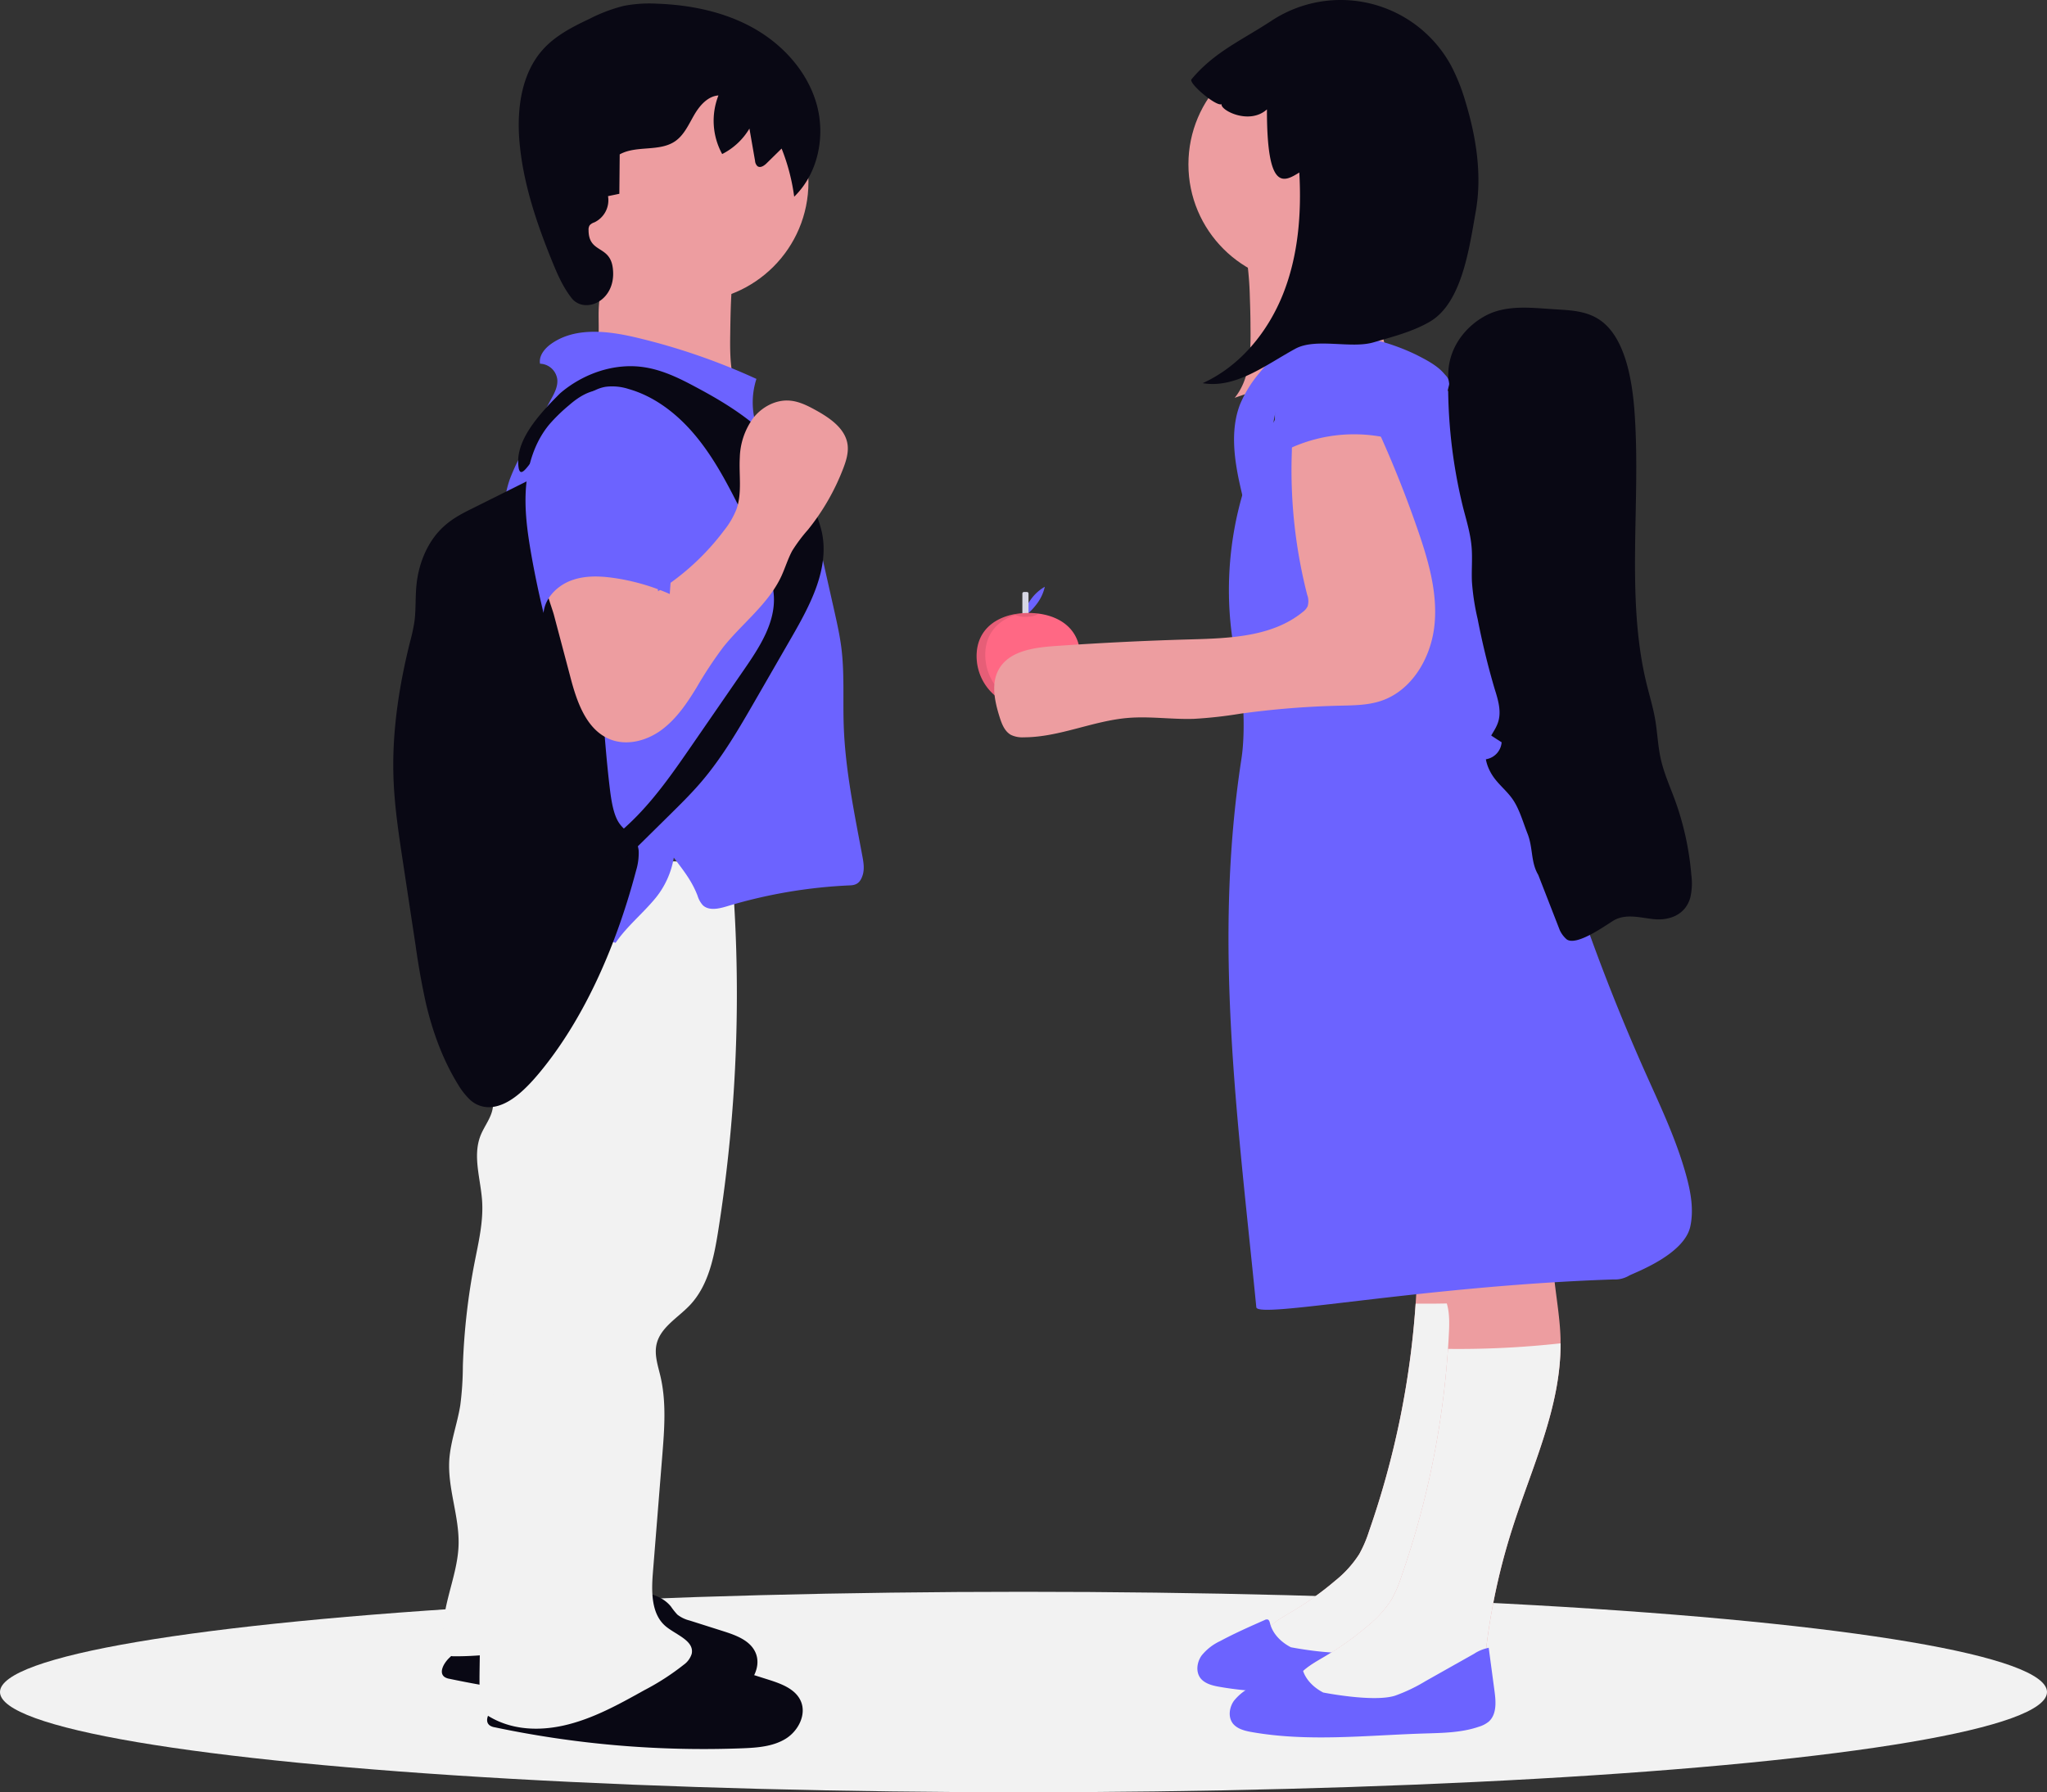 <svg xmlns="http://www.w3.org/2000/svg" width="800" height="700.58" viewBox="0 0 800 700.58" xmlns:xlink="http://www.w3.org/1999/xlink" role="img" artist="Katerina Limpitsouni" source="https://undraw.co/"><rect x="0" y="0" width="800" height="700.58" fill="#333333" stroke="none"/><g transform="translate(-644 -341.665)"><ellipse cx="400" cy="39.179" rx="400" ry="39.179" transform="translate(644 963.888)" fill="#f2f2f2"/><path d="M473.035,337.541c-.329,4.4-1.883,8.619-2.452,13-.645,4.828-.076,9.744-.392,14.61s-1.719,9.984-5.422,13.156a255.47,255.47,0,0,1,63.09,13.649c-6.155-7.583-6.319-18.174-6.167-27.905.2-14.395.455-29.068,5.156-42.654a103.809,103.809,0,0,0-42.641-.556c-3.058.607-12.322.228-13.7,3.084C469.509,326.027,473.263,334.356,473.035,337.541Z" transform="translate(407.691 108.369)" fill="#ed9da0"/><path d="M510.157,749.25a26.259,26.259,0,0,0,2.528,3.172,12.715,12.715,0,0,0,4.815,2.313l13.245,4.208c4.916,1.567,10.376,3.589,12.461,8.291,2.351,5.308-1,11.766-5.953,14.787s-11.021,3.463-16.822,3.69a395.742,395.742,0,0,1-96.8-8.2,5.053,5.053,0,0,1-1.858-.657c-2.528-1.706-.367-5.523,1.82-7.583,8.531-8.089,17.807-16.569,29.422-18.439,6.1-1,12.234-.594,18.3-2.047,4.36-1.049,8.48-2.856,12.828-3.931C492.248,742.868,504.369,742.16,510.157,749.25Z" transform="translate(396.048 220.388)" fill="#090814"/><path d="M443.553,523.977a80.328,80.328,0,0,0-1.137,53.725c-4.411-.48-6.319,5.485-6.205,9.934a73.591,73.591,0,0,0,2.793,18.3c.809,2.831,1.795,5.712,1.479,8.619-.455,4.07-3.337,7.406-4.84,11.21-3.16,8.051.088,17.024.632,25.656.506,8.1-1.428,16.126-2.983,24.088a256.883,256.883,0,0,0-4.55,40.278,121.49,121.49,0,0,1-1,15.33c-1.137,7.179-3.791,14.092-4.3,21.333-.72,11.273,4.044,22.332,3.615,33.63-.506,13.257-8.139,26.148-5.472,39.178.379,1.833,1.4,3.994,3.286,4.019,19.058.24,36.866-5.055,55.722-2.288,1.921-43.627,3.791-87.457,12.385-130.288,7.583-38.13,20.436-75.829,19.235-114.7-.7-22.231-5.978-44.032-9.188-66.047a86.887,86.887,0,0,0-59.476,8.025Z" transform="translate(396.15 159.81)" fill="#f2f2f2"/><path d="M524.157,764.25a26.252,26.252,0,0,0,2.528,3.172,12.716,12.716,0,0,0,4.815,2.313l13.245,4.209c4.916,1.567,10.376,3.589,12.461,8.291,2.351,5.308-1,11.766-5.953,14.787s-11.021,3.463-16.822,3.69a395.736,395.736,0,0,1-96.8-8.2,5.055,5.055,0,0,1-1.858-.657c-2.528-1.706-.367-5.523,1.82-7.583,8.531-8.089,17.807-16.569,29.422-18.439,6.1-1,12.234-.594,18.3-2.047,4.36-1.049,8.48-2.856,12.828-3.93C506.248,757.868,518.369,757.16,524.157,764.25Z" transform="translate(399.742 224.345)" fill="#090814"/><path d="M447.155,524.67c-4.878,6.319-6.319,14.66-5.662,22.572s3.324,15.507,5.94,23c-3.476,3.2-2.755,8.708-2.3,13.409,1.656,17.466-4.411,34.894-3.526,52.411.367,7.368,1.972,14.635,2.351,22,.417,8.051-.607,16.1-1.567,24.1a1437.8,1437.8,0,0,0-10.111,154.3c0,4.752-.076,9.58,1.264,14.13,9.188,6.761,20.727,7.671,31.848,5.144s21.27-8.164,31.242-13.725a96.475,96.475,0,0,0,15.469-9.984,8.253,8.253,0,0,0,3.109-4.272c1.062-5.055-5.965-7.343-10-10.616-5.864-4.765-5.776-13.586-5.169-21.119l3.665-45.7c.834-10.351,1.643-20.9-.708-31.014-.961-4.095-2.439-8.3-1.555-12.423,1.441-6.7,8.367-10.439,13.08-15.431,7.128-7.583,9.327-18.338,10.97-28.575A590.635,590.635,0,0,0,530.4,516c-9.289,3.223-20.3,1.466-30.092,2.224s-19.526,4.032-29.447,4.3C462.6,522.711,452.236,518.148,447.155,524.67Z" transform="translate(399.119 160.368)" fill="#f2f2f2"/><circle cx="46.761" cy="46.761" r="46.761" transform="translate(866.433 366.1)" fill="#ed9da0"/><path d="M541.567,372.207a251.658,251.658,0,0,0-46.648-16.1c-11.3-2.692-24.2-4.31-33.643,2.452-2.528,1.807-4.815,4.651-4.272,7.709a7.027,7.027,0,0,1,6.736,6.117c.278,2.679-1.036,5.245-2.325,7.583l-10.907,20.221a79.028,79.028,0,0,0-5.371,11.374c-2.2,6.42-2.679,13.3-3.147,20.07l-1.264,18.351c-.784,11.564-1.58,23.178-.531,34.717.784,8.708,2.6,17.453,1.365,26.111-1,6.964-3.943,13.5-5.6,20.348-3.109,12.891-1.694,27.021-7.722,38.85a11.7,11.7,0,0,1,7.823-.708c18.3,3.374,32.7,17.82,50.464,23.343,4.487-6.547,10.566-11.374,15.583-17.466a33.77,33.77,0,0,0,7.166-15.848c3.792,5.055,7.014,9,9.277,14.863a9.986,9.986,0,0,0,2.022,3.7c2.389,2.326,6.319,1.428,9.516.455a196.146,196.146,0,0,1,48.24-8.177c2.629-.114,3.905-1.378,4.727-3.88s.367-5.207-.126-7.785c-3.147-16.847-6.66-33.719-7.242-50.844-.354-10.111.341-20.36-.935-30.445-.632-4.942-1.731-9.807-2.818-14.66l-9.024-40.1c-.506-2.237-2.907-3.7-3.93-5.763-4.145-8.392-12.069-14.458-16.164-22.875A29.991,29.991,0,0,1,541.567,372.207Z" transform="translate(398.054 117.571)" fill="#6c63ff"/><path d="M471.7,340.8a3.1,3.1,0,0,1,.442-1.87,4.221,4.221,0,0,1,1.82-1.125,9.593,9.593,0,0,0,5.346-10.25l4.423-.923.139-15.406c6.572-3.64,15.532-.885,21.712-5.169,3.476-2.427,5.258-6.547,7.381-10.212s5.283-7.355,9.5-7.659a27.071,27.071,0,0,0,1.453,22.913,26.1,26.1,0,0,0,10.654-9.959l2.2,12.638a3.133,3.133,0,0,0,.935,2.06c1.15.847,2.7-.215,3.716-1.264l5.725-5.624a78.82,78.82,0,0,1,4.916,18.818c9.4-9.125,12.322-23.785,8.708-36.373s-13.08-23.014-24.48-29.447-24.619-9.137-37.7-9.618a53.613,53.613,0,0,0-13.118.847,62.279,62.279,0,0,0-13.371,5.055c-6.534,3.071-13.131,6.446-18.009,11.754-8.493,9.251-10.4,22.85-9.466,35.387,1.264,16.43,6.6,32.291,12.8,47.558,2.06,5.055,4.259,10.174,7.659,14.483,5.118,6.483,17.693,1.1,16.088-11.716C480.063,346.547,471.7,350.073,471.7,340.8Z" transform="translate(402.32 90.782)" fill="#090814"/><path d="M435.772,554c-8.513,32.226-21.585,59.569-37.824,79.115-4.9,5.877-10.232,11.109-15.969,12.828a14.1,14.1,0,0,1-2.367.506,10.835,10.835,0,0,1-8.643-2.717,28.062,28.062,0,0,1-4.939-6.319c-5.308-8.608-9.526-19.28-12.353-31.254-1.662-7.515-3.041-15.235-4.127-23.1q-2.51-16.506-5.007-33.024c-1.63-10.768-3.274-21.662-3.615-32.859-.553-18.186,2.394-36.2,6.535-52.714a69.162,69.162,0,0,0,1.7-7.962c0-.19.048-.379.068-.581.491-4.36.239-8.923.682-13.321.832-8.847,4.352-16.177,8.486-20.84s8.868-7.052,13.568-9.378l7.319-3.652,4.543-2.262,18.479-9.213c2.558-1.264,5.143-2.945,7.742-3.791,2.9-1.011,2.879-.48,3.1,4.777.416,9.529.28,18.894,1.364,28.335,1.03,9.011,2.844,17.694,4.209,26.54,3.445,22.332,4.018,45.839,6.733,68.524.621,5.169,1.48,10.679,3.724,13.9,2.572,3.791,6.9,4.727,7.585,10.667A23.482,23.482,0,0,1,435.772,554Z" transform="translate(456.835 127.928)" fill="#090814"/><path d="M460.646,375.008c9.087-7.785,21.485-12.057,33.251-10.111,6.926,1.125,13.359,4.246,19.564,7.583,12.095,6.42,24.013,13.814,32.733,24.367a97.681,97.681,0,0,1,12.916,21.738,52.709,52.709,0,0,1,3.792,10.629c3.084,14.281-4.487,28.474-11.779,41.137l-14.028,24.341c-6.445,11.185-12.942,22.446-21.333,32.265-3.867,4.525-8.114,8.708-12.348,12.891L484.823,558.2a2.092,2.092,0,0,1-3.45-.025l-6.142-4.891a104.481,104.481,0,0,0,15.7-13.308c8.038-8.316,14.648-17.883,21.22-27.412L532.6,482.913c5.978-8.682,12.221-18.237,11.551-28.752-.316-5.055-2.212-9.807-4.2-14.445q-5.27-12.373-11.45-24.354c-4.626-8.96-9.681-17.807-16.341-25.378s-15.077-13.9-24.771-16.645a20.625,20.625,0,0,0-8.973-.859c-6.648,1.1-11.374,6.812-15.583,12.12l-12.815,16.43c-2.919,3.728-5.6,8.051-5.776.973C443.938,391.906,454.15,381.5,460.646,375.008Z" transform="translate(402.274 120.381)" fill="#090814"/><path d="M462.344,483.047c2.528,9.731,6.256,20.777,15.621,24.468,6.635,2.616,14.408.493,20.145-3.792s9.807-10.325,13.548-16.43a159.56,159.56,0,0,1,10.452-15.848c7.494-9.4,17.694-16.859,22.749-27.8,1.491-3.261,2.528-6.749,4.221-9.883a61.766,61.766,0,0,1,6.117-8.177,88.632,88.632,0,0,0,13.788-23.937c1.163-3.021,2.161-6.256,1.706-9.453-.9-6.155-6.724-10.2-12.145-13.22-3.3-1.833-6.749-3.615-10.5-3.893-5.485-.43-10.881,2.528-14.256,6.863a27.425,27.425,0,0,0-5.207,15.381c-.379,6.736.935,13.738-1.264,20.107a31.6,31.6,0,0,1-4.765,8.24,96.62,96.62,0,0,1-25.921,23.924,44.981,44.981,0,0,0-3.071-13.94c-.961-2.452-19.792,0-22.243.4-4.853.708-14.256,1.264-17.314,5.889s.733,12.4,1.972,17.062Z" transform="translate(404.543 123.179)" fill="#ed9da0"/><path d="M463.56,377.722a66.527,66.527,0,0,0-7.785,7.583c-5.611,6.762-8.354,15.558-9.062,24.316s.493,17.555,2,26.212q2.047,11.652,4.84,23.141c.518-5.776,5.194-10.553,10.616-12.638s11.374-1.858,17.15-1.011a83.831,83.831,0,0,1,21.561,6.231l2.667-37.371a65.109,65.109,0,0,0-.088-15.166,33.428,33.428,0,0,0-15.6-22.686C479.725,370.164,472.66,369.772,463.56,377.722Z" transform="translate(402.873 122.305)" fill="#6c63ff"/><path d="M603.626,437.212a17.29,17.29,0,0,1,5.169-4.562,17.344,17.344,0,0,1-2.844,6.319c-2.2,3-4.512,5.055-5.156,4.562S601.4,440.208,603.626,437.212Z" transform="translate(443.533 138.379)" fill="#6c63ff"/><path d="M541.681,346.77h1.264a.607.607,0,0,1,.607.607V361.7h-2.4V347.377a.607.607,0,0,1,.531-.607Z" transform="translate(502.408 226.306)" fill="#d6d6e3"/><path d="M626.442,457.6a20.221,20.221,0,1,1-40.442,0c0-9.264,6.231-14.749,14.736-16.354a29.713,29.713,0,0,1,5.485-.493,31.011,31.011,0,0,1,3.791.227C619.365,442.14,626.442,447.726,626.442,457.6Z" transform="translate(439.675 140.516)" fill="#ff6884"/><path d="M606.936,440.968c-.366.7-2.351,1.264-4.752,1.264a8.38,8.38,0,0,1-4.524-.948,29.721,29.721,0,0,1,5.485-.493,31.027,31.027,0,0,1,3.791.177Z" transform="translate(442.751 140.525)" opacity="0.1"/><path d="M609.6,477.314a20.221,20.221,0,0,1-20.221-20.221c0-9.1,6-14.547,14.268-16.253a27.243,27.243,0,0,0-2.907.379c-8.505,1.605-14.736,7.09-14.736,16.354a20.221,20.221,0,0,0,20.221,20.221,19.817,19.817,0,0,0,4.537-.518C610.367,477.3,610.013,477.314,609.6,477.314Z" transform="translate(439.675 140.539)" opacity="0.1"/><path d="M675.678,816.864c2.793,2.528,7.065,2.464,10.856,2.186l17.276-1.264c13.725-1.011,27.918-2.148,40.025-8.682a9.518,9.518,0,0,0,3.324-2.528,10.7,10.7,0,0,0,1.453-5.447,252.256,252.256,0,0,1,11.1-55.09c7.583-23.823,18.957-47.3,18.806-72.24v-1.807c-.215-7.81-1.592-15.532-2.439-23.3-1.4-13-1.264-26.111-1.163-39.179a85.017,85.017,0,0,1,1.062-15.3c.8-4.107,3.791-8.227,1.959-11.842-3.551-7.014-16.43-9.592-23.355-9.845-9.327-.329-18.5,2.111-27.513,4.537-2.742.746-5.611,1.542-7.684,3.476-2.78,2.6-3.577,6.686-3.678,10.49-.48,16.872,9.239,32.569,10.009,49.415.139,3.033,0,6.319,1.769,8.847a36.648,36.648,0,0,0,3.791,3.855c3.792,4.158,3.905,10.427,3.64,16.063-.114,2.275-.24,4.55-.392,6.825a339.793,339.793,0,0,1-18.237,89.036,48.556,48.556,0,0,1-3.791,8.847,42.867,42.867,0,0,1-9.378,10.389,119.86,119.86,0,0,1-16.67,11.93c-3.93,2.325-8.126,4.55-10.818,8.24S672.342,813.755,675.678,816.864Z" transform="translate(462.729 175.271)" fill="#ed9da0"/><path d="M675.678,795.715c2.793,2.528,7.065,2.464,10.856,2.186l17.276-1.264c13.725-1.011,27.918-2.148,40.025-8.682a9.518,9.518,0,0,0,3.324-2.528,10.7,10.7,0,0,0,1.453-5.447,252.256,252.256,0,0,1,11.1-55.09c7.583-23.823,18.957-47.3,18.806-72.24a362.74,362.74,0,0,1-43.994,2.174,339.793,339.793,0,0,1-18.237,89.036,48.548,48.548,0,0,1-3.791,8.847,42.868,42.868,0,0,1-9.378,10.388,119.84,119.84,0,0,1-16.67,11.931c-3.93,2.326-8.126,4.55-10.818,8.24S672.342,792.606,675.678,795.715Z" transform="translate(462.73 196.42)" fill="#f2f2f2"/><path d="M718.889,765.537a65.093,65.093,0,0,0,11.905-5.687l19.046-10.742a16.137,16.137,0,0,1,5.649-2.288l2.275,17c.569,4.171.872,9.074-2.275,11.867a11.072,11.072,0,0,1-3.792,1.972c-6.913,2.389-14.37,2.439-21.687,2.667-22.471.72-45.169,3.349-67.311-.594-2.7-.48-5.637-1.264-7.267-3.412-1.858-2.528-1.327-6.193.468-8.758a20.322,20.322,0,0,1,7.318-5.7c5.637-3.033,11.488-5.611,17.34-8.2a1.693,1.693,0,0,1,1.2-.2c.569.19.746.885.9,1.466,1.024,4.145,4.36,7.419,8.164,9.378C690.87,764.3,710.472,768.217,718.889,765.537Z" transform="translate(457.686 221.264)" fill="#6c63ff"/><path d="M685.678,830.864c2.793,2.528,7.065,2.464,10.856,2.186l17.276-1.264c13.725-1.011,27.918-2.148,40.025-8.682a9.518,9.518,0,0,0,3.324-2.528,10.7,10.7,0,0,0,1.454-5.447,252.252,252.252,0,0,1,11.1-55.09c7.583-23.823,18.957-47.3,18.806-72.24v-1.807c-.215-7.81-1.592-15.532-2.439-23.3-1.4-13-1.264-26.111-1.163-39.179a85.024,85.024,0,0,1,1.062-15.3c.8-4.107,3.791-8.227,1.959-11.842-3.551-7.014-16.43-9.592-23.355-9.845-9.327-.329-18.5,2.111-27.513,4.537-2.742.746-5.611,1.542-7.684,3.476-2.78,2.6-3.577,6.686-3.678,10.49-.48,16.872,9.239,32.569,10.009,49.415.139,3.033,0,6.319,1.769,8.847a36.637,36.637,0,0,0,3.792,3.855c3.791,4.158,3.905,10.427,3.64,16.063-.114,2.275-.24,4.55-.392,6.825a339.793,339.793,0,0,1-18.237,89.036,48.564,48.564,0,0,1-3.792,8.847,42.872,42.872,0,0,1-9.377,10.388,119.86,119.86,0,0,1-16.67,11.931c-3.93,2.326-8.126,4.55-10.818,8.24S682.342,827.755,685.678,830.864Z" transform="translate(465.368 178.964)" fill="#ed9da0"/><path d="M685.678,809.715c2.793,2.528,7.065,2.464,10.856,2.186l17.276-1.264c13.725-1.011,27.918-2.148,40.025-8.682a9.518,9.518,0,0,0,3.324-2.528,10.7,10.7,0,0,0,1.454-5.447,252.252,252.252,0,0,1,11.1-55.09c7.583-23.823,18.957-47.3,18.806-72.24a362.739,362.739,0,0,1-43.994,2.174,339.793,339.793,0,0,1-18.237,89.036,48.556,48.556,0,0,1-3.792,8.847,42.868,42.868,0,0,1-9.378,10.389,119.859,119.859,0,0,1-16.67,11.93c-3.93,2.325-8.126,4.55-10.818,8.24S682.342,806.606,685.678,809.715Z" transform="translate(465.368 200.113)" fill="#f2f2f2"/><path d="M728.889,779.537a65.086,65.086,0,0,0,11.905-5.687l19.046-10.743a16.139,16.139,0,0,1,5.649-2.288l2.275,17c.569,4.171.872,9.074-2.275,11.867a11.072,11.072,0,0,1-3.792,1.972c-6.913,2.389-14.37,2.439-21.687,2.667-22.471.72-45.169,3.349-67.311-.594-2.7-.48-5.637-1.264-7.267-3.412-1.858-2.528-1.327-6.193.468-8.758a20.321,20.321,0,0,1,7.318-5.7c5.637-3.033,11.488-5.611,17.34-8.2a1.694,1.694,0,0,1,1.2-.2c.569.19.746.885.9,1.466,1.024,4.145,4.36,7.419,8.164,9.378C700.87,778.3,720.472,782.216,728.889,779.537Z" transform="translate(460.324 224.957)" fill="#6c63ff"/><path d="M665.81,389.449c6.155-7.583,6.319-18.174,6.167-27.905,0-3.791-.114-7.709-.253-11.564v-.089a130.359,130.359,0,0,0-2.237-21.106h0a76.72,76.72,0,0,0-2.654-9.858c.834-.19,1.668-.367,2.528-.518a103.557,103.557,0,0,1,40.126,0c2.287.455,8.076.354,11.374,1.479a3.792,3.792,0,0,1,2.288,1.605c.644,1.352-.682,5.27-1.643,8.746h0a17.087,17.087,0,0,0-.885,4.853,33.31,33.31,0,0,0,.708,4.613c.594,2.793,1.378,5.561,1.744,8.392.645,4.828.076,9.744.392,14.61s1.719,9.984,5.422,13.156a255.467,255.467,0,0,0-63.077,13.586Z" transform="translate(460.73 107.722)" fill="#ed9da0"/><circle cx="46.761" cy="46.761" r="46.761" transform="translate(1108.455 359.149)" fill="#ed9da0"/><path d="M655.567,481.259c-7.728-34.747-.67-72.065,17.786-99.5,4.105-6.113,8.234-12.39,13.622-16.051,6.411-4.334,14-4.484,21.256-4.573,6.411,0,13.022,0,18.915,3.243,7.964,4.319,13.457,13.7,18.092,23.016,4.94,9.924,9.41,20.669,10.163,32.386.4,6.949-.565,14,.247,20.923,1.035,8.773,4.882,16.634,6.458,25.272.859,4.663,1.035,9.49,1.588,14.243a164.136,164.136,0,0,0,3.623,19.19,797.844,797.844,0,0,0,47.711,141.561c5.881,13.2,12.175,26.244,16.127,40.546,1.788,6.471,3.082,13.451,1.623,20.116-2.435,11.059-22,18.075-23.914,19.16a11.031,11.031,0,0,1-6.234,1.495c-74.557,2.512-138.988,15.5-139.446,10.866-7.234-73.231-16.98-142.159-5.8-214.508,1.506-9.759.965-25.571-1.294-35.106Z" transform="translate(471.806 119.51)" fill="#6c63ff"/><path d="M737.525,423.943c1.339,5.283,3.01,10.477,3.462,16.038.36,4.449-.074,8.948.12,13.409a91.216,91.216,0,0,0,2.225,14.572Q746,481.769,749.9,495.046c1.237,3.981,2.668,8.366,1.671,12.474s-4.09,6.648-4.977,10.73c-.923,4.31.923,8.847,3.278,11.994s5.3,5.384,7.479,8.733c2.373,3.653,3.693,8.316,5.364,12.638,2.373,5.717,1.279,11.352,4.319,16.442l8.433,21.657a10.771,10.771,0,0,0,2.678,3.539c3.693,2.629,14.107-4.7,17.864-7.085,4.986-3.248,10.821-1.34,16.333-.8s12.15-1.415,14.117-8.468a25.228,25.228,0,0,0,.4-8.847,113.478,113.478,0,0,0-6.3-28.979c-2.013-5.536-4.469-10.831-5.734-16.758-1.034-4.815-1.237-9.883-2.059-14.774s-2.271-9.567-3.435-14.344c-8.254-33.946-2.05-71.09-4.718-106.679-.988-13.131-3.915-27.526-12.169-34.363-4.9-4.057-10.793-4.689-16.619-5.055l-2.631-.164-4.238-.291c-6.131-.417-12.28-.733-18.253,1.049-8.4,2.528-18.512,11.463-18.844,24.3a201.072,201.072,0,0,0,5.669,51.943Z" transform="translate(478.144 115.604)" fill="#090814"/><path d="M712.2,355.193c-6.943-1.112-14.214-1.681-20.805,1.011-6.3,2.591-11.326,7.912-15.856,13.51a47.473,47.473,0,0,0-7.565,12.246c-3.862,9.908-2.356,21.333,0,31.823,6.422,28.891,19.174,56.758,39.639,75.829a148.182,148.182,0,0,0,19.831,15.166c9.06,5.927,18.415,11.374,28.438,14.8,2.8.961,5.776,1.769,8.641,1.087a7.294,7.294,0,0,0,5.663-6.547c-16.422-10.3-31.145-23.608-45.767-36.853A99.223,99.223,0,0,1,713.2,465.891c-5.187-6.509-8.845-14.37-13.874-21.03-4.53-5.978-10.193-11.021-13.591-17.858a51.682,51.682,0,0,1-4.224-14.888c-1.676-10.578-1.993-21.814,1.767-31.709s12.379-18.022,22.006-17.845c4.938.088,9.638,2.275,14.191,4.411l28.654,13.5c-.351-.177,1.642-5.725,1.552-6.5-.272-2.414-.657-2.452-2.265-4.284-2.741-3.059-7-5.207-10.476-6.989A82.45,82.45,0,0,0,712.2,355.193Z" transform="translate(460.678 117.699)" fill="#6c63ff"/><path d="M681.957,293.926c-.025,32.027,6.433,28.548,12.651,24.67.9,16.051-.4,32.468-6.319,47.406s-16.822,28.31-31.457,34.945c12.992,2.174,24.657-7.153,36.221-13.46,8.063-4.385,21.839.126,30.66-2.528,7.482-2.2,15.166-4.12,21.915-8.051,12.537-7.318,15.381-28.689,17.921-42.97s.228-29.068-3.994-42.97a75.611,75.611,0,0,0-5.674-14.231,49.112,49.112,0,0,0-70.13-17.466c-11.652,7.671-22.388,12.2-31.286,22.906-1.264,1.479,9.674,10.75,11.772,9.714C663.632,294.179,675.017,300.184,681.957,293.926Z" transform="translate(457.183 90.499)" fill="#090814"/><path d="M739.268,380.56a437.159,437.159,0,0,1,17.782,43.817c4.145,12.019,7.8,24.644,6.42,37.283s-8.847,25.4-20.979,29.384c-5.156,1.693-10.679,1.706-16.1,1.833a341.053,341.053,0,0,0-38.812,3.134,170.921,170.921,0,0,1-18.085,2.01c-8.569.278-17.137-1.062-25.681-.366-13.826,1.125-26.957,7.583-40.834,7.583a10.365,10.365,0,0,1-4.929-.91c-2.528-1.365-3.652-4.322-4.512-7.052-1.934-6.167-3.45-13.245-.177-18.818,4.032-6.863,13.194-8.24,21.144-8.847q26.844-1.9,53.75-2.654c15.3-.43,31.886-1.011,43.754-10.692a6.241,6.241,0,0,0,1.908-2.2,7.013,7.013,0,0,0-.152-4.512,196.549,196.549,0,0,1-5.99-56.3,8.341,8.341,0,0,1,1.264-4.828,7.924,7.924,0,0,1,4.006-2.325,58.654,58.654,0,0,1,32.708-.91" transform="translate(441.111 124.636)" fill="#ed9da0"/><path d="M684.344,402.5a9.887,9.887,0,0,0-4.7,3.824c.52-5.972-.182-12-.078-18.016s1.117-12.288,4.561-16.957c4.379-5.958,11.824-8.092,18.789-8.292,10.109-.3,20.569,2.936,27.975,10.526a32.681,32.681,0,0,1,8.771,18.618c.234,1.962,1.013,9.323-.845,10.584-1.624,1.117-7.8-2.735-9.784-3.351a60.01,60.01,0,0,0-44.685,3.065Z" transform="translate(462.702 114.926)" fill="#6c63ff"/></g></svg>